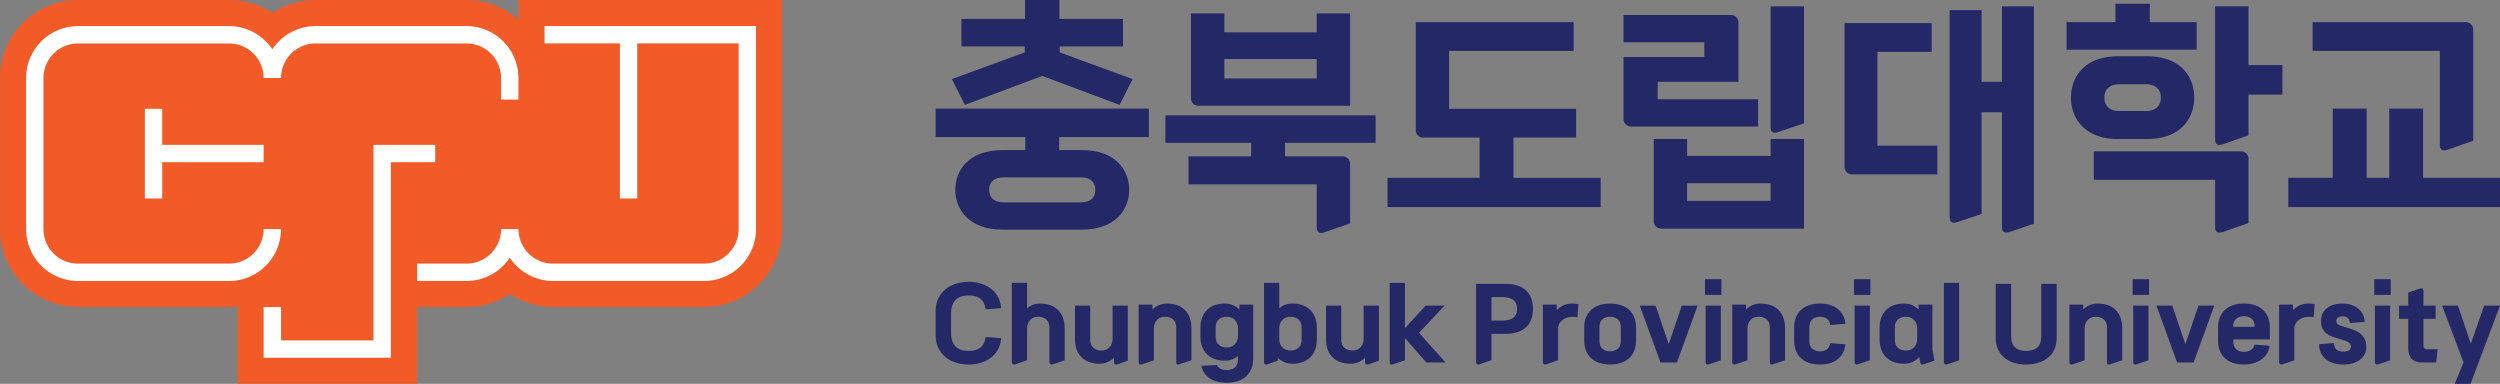 <svg xmlns="http://www.w3.org/2000/svg" width="550.698mm" height="84.548mm" viewBox="0 0 550.698 84.548"><rect x="0" y="0" width="550.698" height="84.548" fill="#808080" stroke="none"/><g style="stroke-width:.196"><g style="stroke-width:.196"><path d="M0 0v-2.438A9.5 9.5 0 0 1-6.346 0h-18.466a9.46 9.46 0 0 1-5.29-1.605A9.46 9.46 0 0 1-35.391 0h-18.476c-5.259 0-9.537-4.278-9.537-9.537v-18.476c0-5.259 4.278-9.537 9.537-9.537h18.476q.524 0 1.041.056v-9.444h21.959v9.388h6.041c1.897 0 3.72.554 5.289 1.604a9.46 9.46 0 0 1 5.289-1.604h18.476c5.259 0 9.537 4.278 9.537 9.537V0Z" style="fill:#f25b28;fill-opacity:1;fill-rule:nonzero;stroke:none;stroke-width:.196" transform="matrix(1.801 0 0 -1.801 114.207 0)"/></g><g style="stroke-width:.196"><path d="M0 0h-2.123a4.23 4.23 0 0 0-4.228-4.227h-18.476A4.23 4.23 0 0 0-29.055 0v18.476a4.233 4.233 0 0 0 4.228 4.228h18.476a4.233 4.233 0 0 0 4.228-4.228H0a4.233 4.233 0 0 0 4.228 4.228H22.69a4.233 4.233 0 0 0 4.228-4.228v-2.642h2.122v2.642a6.36 6.36 0 0 1-6.35 6.351H4.228a6.35 6.35 0 0 1-5.29-2.843 6.35 6.35 0 0 1-5.289 2.843h-18.476a6.36 6.36 0 0 1-6.351-6.351V0a6.36 6.36 0 0 1 6.351-6.35h18.476A6.36 6.36 0 0 1 0 0" style="fill:#fff;fill-opacity:1;fill-rule:nonzero;stroke:none;stroke-width:.196" transform="matrix(1.801 0 0 -1.801 61.898 50.46)"/></g><g style="stroke-width:.196"><path d="M0 0h-7.548v-23.916H-18.86v4.079h-2.124v-6.202h15.559v23.916H0Z" style="fill:#fff;fill-opacity:1;fill-rule:nonzero;stroke:none;stroke-width:.196" transform="matrix(1.801 0 0 -1.801 95.87 31.907)"/></g><g style="stroke-width:.196"><path d="M0 0v-2.123h9.215v-18.96h2.122v18.96h12.405v-22.704a4.233 4.233 0 0 0-4.228-4.228H1.037a4.233 4.233 0 0 0-4.228 4.228h-2.122a4.233 4.233 0 0 0-4.228-4.228h-6.04v-2.122h6.04a6.35 6.35 0 0 1 5.289 2.843 6.35 6.35 0 0 1 5.289-2.843h18.477a6.356 6.356 0 0 1 6.35 6.35V0Z" style="fill:#fff;fill-opacity:1;fill-rule:nonzero;stroke:none;stroke-width:.196" transform="matrix(1.801 0 0 -1.801 119.954 5.74)"/></g><g style="stroke-width:.196"><path d="M0 0h-12.404v4.407h-2.123V-6.556h2.123v4.433H0Z" style="fill:#fff;fill-opacity:1;fill-rule:nonzero;stroke:none;stroke-width:.196" transform="matrix(1.801 0 0 -1.801 58.074 31.907)"/></g><g style="stroke-width:.196"><path d="M0 0h-9.375c-1.141 0-1.802-.51-1.802-1.533 0-1.021.661-1.531 1.802-1.531H0c1.142 0 1.803.51 1.803 1.531C1.803-.51 1.142 0 0 0m4.774 8.86-9.461 3.544-9.461-3.544-1.593 3.154 8.921 3.273v.722h-7.749v3.363h7.779v2.314h4.205v-2.314h7.779v-3.363h-7.749v-.722l8.921-3.273ZM.15-6.398h-9.675c-4.235 0-5.797 2.584-5.797 4.865 0 2.313 1.562 4.867 5.797 4.867h2.766v1.592h-10.964v3.483H8.348V4.926H-2.615V3.334H.15c4.235 0 5.797-2.554 5.797-4.867 0-2.281-1.562-4.865-5.797-4.865" style="fill:#242867;fill-opacity:1;fill-rule:nonzero;stroke:none;stroke-width:.196" transform="matrix(1.801 0 0 -1.801 238.023 39.062)"/></g><path d="M526.042 325.974h-11.293v-2.373h11.293zm-15.379-4.801v10.387h4.085v-2.312h11.294v2.312h4.084v-11.293h-18.557c-.5 0-.906.406-.906.906m16.37-16.374c-.661-.241-.991-.03-.991.601v5.256h-15.68v3.424h7.66v1.652H507.54v3.363h25.709v-3.363h-11.083v-1.652h7.055c.5 0 .905-.406.905-.906v-7.294z" style="fill:#242867;fill-opacity:1;fill-rule:nonzero;stroke:none;stroke-width:.196" transform="matrix(1.801 0 0 -1.801 -657.36 600.093)"/><g style="stroke-width:.196"><path d="M0 0v3.574h11.263V8.5H4.36a.906.906 0 0 0-.906.906v13.211h19.313v-3.514H7.539v-7.089h15.528V8.5h-7.659V3.574H26.07V0Z" style="fill:#242867;fill-opacity:1;fill-rule:nonzero;stroke:none;stroke-width:.196" transform="matrix(1.801 0 0 -1.801 305.639 45.61)"/></g><g style="stroke-width:.196"><path d="M0 0c-.66-.24-.991-.06-.991.57v14.778h4.085V1.051Zm-.991-6.277h-10.211v-2.162H-.991zm-14.296-4.65V-.871h4.085v-2.072H-.991v2.072h4.085v-10.962h-17.475c-.5 0-.906.405-.906.906m-3.694 12.493v7.595h9.882v1.802h-9.882v3.334H-5.83c.5 0 .906-.405.906-.906V6.128h-9.882V3.994h12.283V.66h-15.552a.906.906 0 0 0-.906.906" style="fill:#242867;fill-opacity:1;fill-rule:nonzero;stroke:none;stroke-width:.196" transform="matrix(1.801 0 0 -1.801 391.814 29.054)"/></g><g style="stroke-width:.196"><path d="M0 0c-.63-.21-.961-.03-.961.6v25.321h3.904v-8.77h2.494v9.22h3.905V-.21l-2.944-.991c-.631-.211-.961-.03-.961.601v14.026H2.943V.991Zm-13.818 6.732v17.597h10.663v-3.514h-6.639V9.342h7.33V5.827h-10.449c-.5 0-.905.405-.905.905" style="fill:#242867;fill-opacity:1;fill-rule:nonzero;stroke:none;stroke-width:.196" transform="matrix(1.801 0 0 -1.801 431.197 48.91)"/></g><g style="stroke-width:.196"><path d="M0 0c-.66-.24-.991-.03-.991.6v16.25h4.085V9.671h4.144V6.068H3.094V1.081Zm-9.43 7.328h-3.275c-1.11 0-1.832-.57-1.832-1.621 0-1.081.722-1.651 1.832-1.651h3.275c1.081 0 1.802.57 1.802 1.651 0 1.051-.721 1.621-1.802 1.621M0-10.722c-.66-.241-.991-.03-.991.6v5.767H-15.83v3.484H2.188a.906.906 0 0 0 .906-.906v-7.864ZM-9.311.63h-3.543c-4.206 0-5.767 2.644-5.767 5.077s1.561 5.045 5.767 5.045h3.543c4.206 0 5.767-2.612 5.767-5.045S-5.105.63-9.311.63m-9.851 10.934v3.364h5.977v2.253h4.205v-2.253h5.737v-3.364z" style="fill:#242867;fill-opacity:1;fill-rule:nonzero;stroke:none;stroke-width:.196" transform="matrix(1.801 0 0 -1.801 489.729 31.76)"/></g><g style="stroke-width:.196"><path d="M0 0c-.66-.241-.991-.03-.991.6v11.474H-16.55v3.514H2.187a.906.906 0 0 0 .906-.906V1.081Zm-19.523-7.029v3.574h5.437v8.47h4.144v-8.47h2.763v8.47h4.146v-8.47h9.4v-3.574z" style="fill:#242867;fill-opacity:1;fill-rule:nonzero;stroke:none;stroke-width:.196" transform="matrix(1.801 0 0 -1.801 539.23 32.949)"/></g><g style="stroke-width:.196"><path d="M0 0a3.1 3.1 0 0 0-.857-1.005 4 4 0 0 0-1.23-.629 5 5 0 0 0-1.504-.216q-.857 0-1.596.242a3.7 3.7 0 0 0-1.28.708q-.54.466-.851 1.137-.31.67-.31 1.528v2.882q0 .857.31 1.528.31.67.851 1.137t1.28.708a5.1 5.1 0 0 0 1.596.243q.808 0 1.504-.218a3.9 3.9 0 0 0 1.23-.627q.534-.41.857-1.013t.385-1.36l-1.901-.149q-.1.857-.627 1.279-.529.423-1.448.423-2.15 0-2.149-2.249V2.063q0-2.25 2.149-2.249.919 0 1.448.423.527.422.627 1.279l1.901-.149A3.4 3.4 0 0 0 0 0" style="fill:#242867;fill-opacity:1;fill-rule:nonzero;stroke:none;stroke-width:.196" transform="matrix(1.801 0 0 -1.801 219.84 76.962)"/></g><g style="stroke-width:.196"><path d="M0 0q.323.274.721.423t.894.149q.609 0 1.155-.174.547-.174.951-.541.403-.366.64-.944.236-.577.236-1.372v-3.902L3.23-6.833q-.497-.173-.497.286v4.149q0 .695-.385 1.026-.385.328-.981.328-.597 0-.969-.372Q.025-1.788 0-2.459v-3.902l-1.367-.472q-.497-.173-.497.286v9.654H0Z" style="fill:#242867;fill-opacity:1;fill-rule:nonzero;stroke:none;stroke-width:.196" transform="matrix(1.801 0 0 -1.801 226.245 67.898)"/></g><g style="stroke-width:.196"><path d="m0 0-1.193-.422q-.497-.174-.497.286v.497a2.6 2.6 0 0 0-.783-.534 2.4 2.4 0 0 0-1.006-.199q-.621 0-1.161.173a2.55 2.55 0 0 0-.945.541 2.56 2.56 0 0 0-.64.937q-.236.571-.236 1.381v4.075h1.864V2.597q0-.696.385-1.024.385-.33.982-.33.596 0 .981.391t.385 1.087v4.014H0Z" style="fill:#242867;fill-opacity:1;fill-rule:nonzero;stroke:none;stroke-width:.196" transform="matrix(1.801 0 0 -1.801 248.434 79.446)"/></g><g style="stroke-width:.196"><path d="M0 0q-.261-.087-.354-.025-.093.063-.093.31v4.15q0 .695-.386 1.025-.385.33-.981.329-.597 0-.969-.372-.373-.373-.398-1.044V.471L-4.547 0q-.497-.173-.497.285V7.28h1.689v-.609q.323.337.777.535.454.2 1.012.199.609 0 1.156-.175.546-.173.95-.54a2.56 2.56 0 0 0 .64-.944q.236-.577.236-1.373V.471Z" style="fill:#242867;fill-opacity:1;fill-rule:nonzero;stroke:none;stroke-width:.196" transform="matrix(1.801 0 0 -1.801 259.903 80.206)"/></g><g style="stroke-width:.196"><path d="M0 0q-.026.67-.404 1.044-.379.372-.963.372-.596 0-.982-.329-.384-.33-.384-1.026V-.982q0-.696.384-1.025.386-.329.982-.329.584 0 .963.372.378.374.404 1.031zm1.864-3.628q0-.808-.255-1.379a2.55 2.55 0 0 0-.696-.939 2.9 2.9 0 0 0-1.025-.54 4.4 4.4 0 0 0-1.255-.173q-.559 0-1.068.117-.51.118-.926.367a2.4 2.4 0 0 0-.708.646 2.4 2.4 0 0 0-.404.944l1.914.1a.8.8 0 0 1 .447-.478q.323-.143.745-.143.597 0 .982.329Q0-4.449 0-3.753v.361a2.534 2.534 0 0 0-1.615-.56 3.8 3.8 0 0 0-1.162.175q-.54.174-.944.54a2.6 2.6 0 0 0-.64.938q-.237.572-.236 1.379V0q0 .796.236 1.372.236.578.64.945.404.366.944.54t1.162.175a2.46 2.46 0 0 0 1.789-.734v.609h1.69z" style="fill:#242867;fill-opacity:1;fill-rule:nonzero;stroke:none;stroke-width:.196" transform="matrix(1.801 0 0 -1.801 272.705 72.328)"/></g><g style="stroke-width:.196"><path d="M0 0q0 .695-.385 1.026-.385.328-.982.328-.596 0-.982-.391-.384-.391-.384-1.087v-1.168q0-.696.384-1.087.386-.39.982-.391.597 0 .982.33Q0-2.112 0-1.416Zm-2.733 2.398q.323.274.72.423.397.15.895.149.608 0 1.155-.174.546-.174.951-.541.403-.366.639-.944.237-.577.237-1.372v-1.292q0-.809-.237-1.38a2.6 2.6 0 0 0-.639-.938 2.6 2.6 0 0 0-.951-.541 3.8 3.8 0 0 0-1.155-.173q-.56 0-1.013.199a2.4 2.4 0 0 0-.776.534v-.361L-4.1-4.435q-.497-.173-.497.286v9.654h1.864z" style="fill:#242867;fill-opacity:1;fill-rule:nonzero;stroke:none;stroke-width:.196" transform="matrix(1.801 0 0 -1.801 286.715 72.218)"/></g><g style="stroke-width:.196"><path d="m0 0-1.193-.422q-.497-.174-.497.286v.497a2.6 2.6 0 0 0-.783-.534 2.4 2.4 0 0 0-1.006-.199q-.621 0-1.161.173a2.55 2.55 0 0 0-.945.541 2.56 2.56 0 0 0-.64.937q-.236.571-.236 1.381v4.075h1.864V2.597q0-.696.385-1.024.385-.33.982-.33.596 0 .981.391t.385 1.087v4.014H0Z" style="fill:#242867;fill-opacity:1;fill-rule:nonzero;stroke:none;stroke-width:.196" transform="matrix(1.801 0 0 -1.801 303.733 79.446)"/></g><g style="stroke-width:.196"><path d="M0 0q-.497-.173-.497.285v9.654h1.864V4.385l2.534 2.771h2.311L3.093 3.827 6.336.199H3.988L1.367 3.192V.471Z" style="fill:#242867;fill-opacity:1;fill-rule:nonzero;stroke:none;stroke-width:.196" transform="matrix(1.801 0 0 -1.801 307.012 80.206)"/></g><g style="stroke-width:.196"><path d="M0 0q0 .447-.162.733-.16.285-.434.441a1.9 1.9 0 0 1-.634.211 5 5 0 0 1-.758.056h-1.143v-2.882h1.143q.397 0 .758.056.36.055.634.21.273.155.434.441Q0-.447 0 0m1.938 0q0-.82-.255-1.398a2.56 2.56 0 0 0-.702-.95 2.8 2.8 0 0 0-1.068-.541 5.2 5.2 0 0 0-1.367-.168h-1.677v-3.217l-1.391-.485q-.498-.173-.497.286v9.529h3.565q.746 0 1.367-.168.621-.167 1.068-.541.447-.371.702-.95Q1.938.82 1.938 0" style="fill:#242867;fill-opacity:1;fill-rule:nonzero;stroke:none;stroke-width:.196" transform="matrix(1.801 0 0 -1.801 334.18 68.032)"/></g><g style="stroke-width:.196"><path d="M0 0a3 3 0 0 1-.621.062q-.324 0-.628-.099a1.9 1.9 0 0 1-.546-.279 1.5 1.5 0 0 1-.398-.441 1.24 1.24 0 0 1-.168-.596v-3.902l-1.366-.472q-.497-.173-.497.286v6.994h1.689V.87q.361.373.839.59a2.55 2.55 0 0 0 1.075.218q.186 0 .397-.025a6 6 0 0 0 .348-.05z" style="fill:#242867;fill-opacity:1;fill-rule:nonzero;stroke:none;stroke-width:.196" transform="matrix(1.801 0 0 -1.801 347.468 69.89)"/></g><g style="stroke-width:.196"><path d="M0 0q0 .671-.366.981-.368.312-.939.311-.572 0-.938-.311-.366-.31-.366-.981v-1.64q0-.671.366-.981.366-.311.938-.311.571 0 .939.311.366.31.366.981Zm1.864-1.578q0-.783-.249-1.348a2.5 2.5 0 0 0-.684-.925A2.8 2.8 0 0 0-.081-4.38a4.4 4.4 0 0 0-1.224-.167 4.4 4.4 0 0 0-1.23.167 2.8 2.8 0 0 0-1.006.529q-.435.36-.683.925t-.249 1.348v1.516q0 .783.249 1.348.248.565.683.926.435.36 1.006.528t1.23.168q.647 0 1.224-.168a2.8 2.8 0 0 0 1.012-.528 2.5 2.5 0 0 0 .684-.926q.249-.565.249-1.348Z" style="fill:#242867;fill-opacity:1;fill-rule:nonzero;stroke:none;stroke-width:.196" transform="matrix(1.801 0 0 -1.801 357.028 72.106)"/></g><g style="stroke-width:.196"><path d="M0 0h-2.013l-2.534 6.958h1.938l1.602-4.722L.596 6.958h1.938z" style="fill:#242867;fill-opacity:1;fill-rule:nonzero;stroke:none;stroke-width:.196" transform="matrix(1.801 0 0 -1.801 369.394 79.848)"/></g><g style="stroke-width:.196"><path d="M0 0q-.497-.173-.497.285v6.871h1.864V.471Zm-.572 10.387h2.013V8.473H-.572z" style="fill:#242867;fill-opacity:1;fill-rule:nonzero;stroke:none;stroke-width:.196" transform="matrix(1.801 0 0 -1.801 376.605 80.206)"/></g><g style="stroke-width:.196"><path d="M0 0q-.261-.087-.354-.025-.093.063-.093.31v4.15q0 .695-.386 1.025-.385.33-.981.329-.597 0-.969-.372-.373-.373-.398-1.044V.471L-4.547 0q-.497-.173-.497.285V7.28h1.689v-.609q.323.337.777.535.453.2 1.013.199.607 0 1.155-.175.546-.173.95-.54a2.56 2.56 0 0 0 .64-.944q.236-.577.236-1.373V.471Z" style="fill:#242867;fill-opacity:1;fill-rule:nonzero;stroke:none;stroke-width:.196" transform="matrix(1.801 0 0 -1.801 390.659 80.206)"/></g><g style="stroke-width:.196"><path d="M0 0a2.4 2.4 0 0 0-.689-.764 2.9 2.9 0 0 0-.945-.441 4.3 4.3 0 0 0-1.124-.143 4.4 4.4 0 0 0-1.23.167 2.8 2.8 0 0 0-1.007.529 2.46 2.46 0 0 0-.682.925q-.249.565-.249 1.348v1.515q0 .784.249 1.348.248.566.682.927.435.359 1.007.527t1.23.168q.596 0 1.124-.142.528-.144.945-.442A2.4 2.4 0 0 0 0 4.752q.273-.473.348-1.119l-1.864-.149q-.074.522-.403.765-.33.242-.839.242-.572 0-.938-.311-.366-.31-.366-.981v-1.64q0-.672.366-.982t.938-.311q.509 0 .839.243.329.242.403.764l1.864-.149Q.273.464 0 0" style="fill:#242867;fill-opacity:1;fill-rule:nonzero;stroke:none;stroke-width:.196" transform="matrix(1.801 0 0 -1.801 405.885 77.867)"/></g><g style="stroke-width:.196"><path d="M0 0q-.497-.173-.497.285v6.871h1.864V.471Zm-.571 10.387h2.013V8.473H-.571z" style="fill:#242867;fill-opacity:1;fill-rule:nonzero;stroke:none;stroke-width:.196" transform="matrix(1.801 0 0 -1.801 409.423 80.206)"/></g><g style="stroke-width:.196"><path d="M0 0q.583 0 .963.373.378.373.404 1.031v1.243q0 .695-.386 1.087-.385.391-.981.391-.597 0-.982-.329-.385-.33-.385-1.026V1.354q0-.695.385-1.024T0 0m2.224-1.664q-.249-.088-.348-.032-.1.057-.137.28l-.124.621a2.5 2.5 0 0 0-.801-.597 2.4 2.4 0 0 0-1.062-.223q-.622 0-1.162.174a2.6 2.6 0 0 0-.944.54q-.405.367-.641.938-.235.571-.235 1.38v1.292q0 .796.235 1.372.236.578.641.945.403.366.944.54t1.162.175q.558 0 1.006-.199.447-.2.783-.535v.609H3.23V.087l.249-1.33z" style="fill:#242867;fill-opacity:1;fill-rule:nonzero;stroke:none;stroke-width:.196" transform="matrix(1.801 0 0 -1.801 419.853 77.208)"/></g><g style="stroke-width:.196"><path d="M0 0q-.497-.173-.497.285v9.654h1.864V.471Z" style="fill:#242867;fill-opacity:1;fill-rule:nonzero;stroke:none;stroke-width:.196" transform="matrix(1.801 0 0 -1.801 429.095 80.206)"/></g><g style="stroke-width:.196"><path d="M0 0a2.8 2.8 0 0 0-.758-1.026 3.5 3.5 0 0 0-1.179-.639 4.9 4.9 0 0 0-1.523-.223q-.845-.001-1.528.223a3.5 3.5 0 0 0-1.174.639Q-6.652-.609-6.92 0q-.267.608-.267 1.392v6.584h1.889V1.541q0-.895.472-1.331.471-.434 1.366-.434t1.367.434q.472.436.472 1.331v6.435H.268V1.392Q.268.608 0 0" style="fill:#242867;fill-opacity:1;fill-rule:nonzero;stroke:none;stroke-width:.196" transform="matrix(1.801 0 0 -1.801 452.559 76.894)"/></g><g style="stroke-width:.196"><path d="M0 0q-.261-.087-.354-.025-.093.063-.093.31v4.15q0 .695-.386 1.025-.384.33-.981.329-.596 0-.969-.372-.372-.373-.398-1.044V.471L-4.547 0q-.497-.173-.497.285V7.28h1.689v-.609q.324.337.777.535.453.2 1.013.199.607 0 1.155-.175.546-.173.95-.54a2.56 2.56 0 0 0 .64-.944q.236-.577.236-1.373V.471Z" style="fill:#242867;fill-opacity:1;fill-rule:nonzero;stroke:none;stroke-width:.196" transform="matrix(1.801 0 0 -1.801 464.933 80.206)"/></g><g style="stroke-width:.196"><path d="M0 0q-.497-.173-.497.285v6.871h1.864V.471Zm-.571 10.387h2.013V8.473H-.571z" style="fill:#242867;fill-opacity:1;fill-rule:nonzero;stroke:none;stroke-width:.196" transform="matrix(1.801 0 0 -1.801 470.802 80.206)"/></g><g style="stroke-width:.196"><path d="M0 0h-2.013l-2.534 6.958h1.938l1.602-4.722L.596 6.958h1.939z" style="fill:#242867;fill-opacity:1;fill-rule:nonzero;stroke:none;stroke-width:.196" transform="matrix(1.801 0 0 -1.801 483.204 79.848)"/></g><g style="stroke-width:.196"><path d="M0 0h2.609v.124q0 .547-.366.857-.367.312-.939.311-.572 0-.938-.311Q0 .671 0 .124Zm0-1.541v-.224q0-.67.366-.981t.938-.311q.51 0 .858.231.348.23.434.652l1.852-.149a2.4 2.4 0 0 0-.348-.976 2.5 2.5 0 0 0-.702-.72 3.2 3.2 0 0 0-.963-.441 4.2 4.2 0 0 0-1.131-.149q-.658 0-1.229.167a2.8 2.8 0 0 0-1.007.529q-.435.359-.683.925-.249.565-.249 1.348v1.515q0 .783.249 1.348.248.566.683.927.435.359 1.007.527t1.229.169q.646 0 1.224-.169a2.8 2.8 0 0 0 1.013-.527q.435-.361.683-.927.249-.564.249-1.348v-1.416z" style="fill:#242867;fill-opacity:1;fill-rule:nonzero;stroke:none;stroke-width:.196" transform="matrix(1.801 0 0 -1.801 491.945 71.993)"/></g><g style="stroke-width:.196"><path d="M0 0a3 3 0 0 1-.621.062q-.324 0-.628-.099a1.9 1.9 0 0 1-.547-.279 1.5 1.5 0 0 1-.397-.441 1.24 1.24 0 0 1-.168-.596v-3.902l-1.366-.472q-.498-.173-.497.286v6.994h1.689V.87q.361.373.839.59a2.55 2.55 0 0 0 1.075.218q.186 0 .397-.025a6 6 0 0 0 .348-.05z" style="fill:#242867;fill-opacity:1;fill-rule:nonzero;stroke:none;stroke-width:.196" transform="matrix(1.801 0 0 -1.801 509.649 69.89)"/></g><g style="stroke-width:.196"><path d="M0 0q0-.596-.248-1.007a2.1 2.1 0 0 0-.646-.67 2.8 2.8 0 0 0-.895-.38 4.4 4.4 0 0 0-1.006-.117q-.622 0-1.156.149-.534.148-.931.454a2.2 2.2 0 0 0-.634.769q-.236.467-.261 1.113l1.826.149q.038-.61.342-.833t.814-.223q.434 0 .677.149.242.148.242.46 0 .285-.217.465-.218.18-.652.317l-1.019.311a5 5 0 0 0-.721.286 2 2 0 0 0-.559.403 1.6 1.6 0 0 0-.36.571 2.2 2.2 0 0 0-.125.778q0 .508.187.906.186.398.534.671t.832.417q.484.142 1.069.143.558 0 1.043-.149.484-.15.852-.436.366-.286.584-.701a2.3 2.3 0 0 0 .242-.951L-2 2.895q-.038.36-.242.59-.205.23-.64.23-.361 0-.566-.137a.45.45 0 0 1-.205-.397q0-.3.193-.435.193-.138.478-.224l1.019-.311q.435-.137.795-.323t.621-.453q.261-.268.404-.621Q0 .459 0 0" style="fill:#242867;fill-opacity:1;fill-rule:nonzero;stroke:none;stroke-width:.196" transform="matrix(1.801 0 0 -1.801 521.234 76.38)"/></g><g style="stroke-width:.196"><path d="M0 0q-.497-.173-.497.285v6.871h1.864V.471Zm-.572 10.387h2.013V8.473H-.572z" style="fill:#242867;fill-opacity:1;fill-rule:nonzero;stroke:none;stroke-width:.196" transform="matrix(1.801 0 0 -1.801 524.033 80.206)"/></g><g style="stroke-width:.196"><path d="M0 0h-1.491v-3.33q0-.397.46-.397h1.28L.062-5.342h-1.627q-.932 0-1.361.441-.429.44-.429 1.31V0h-1.118v1.616h1.118v1.59l1.367.472q.497.174.497-.286V1.616H0Z" style="fill:#242867;fill-opacity:1;fill-rule:nonzero;stroke:none;stroke-width:.196" transform="matrix(1.801 0 0 -1.801 536.523 70.226)"/></g><g style="stroke-width:.196"><path d="M0 0h-1.938l1.08 2.61-2.621 6.957h1.938L.037 4.896l1.628 4.671h1.938z" style="fill:#242867;fill-opacity:1;fill-rule:nonzero;stroke:none;stroke-width:.196" transform="matrix(1.801 0 0 -1.801 544.208 84.548)"/></g></g></svg>
